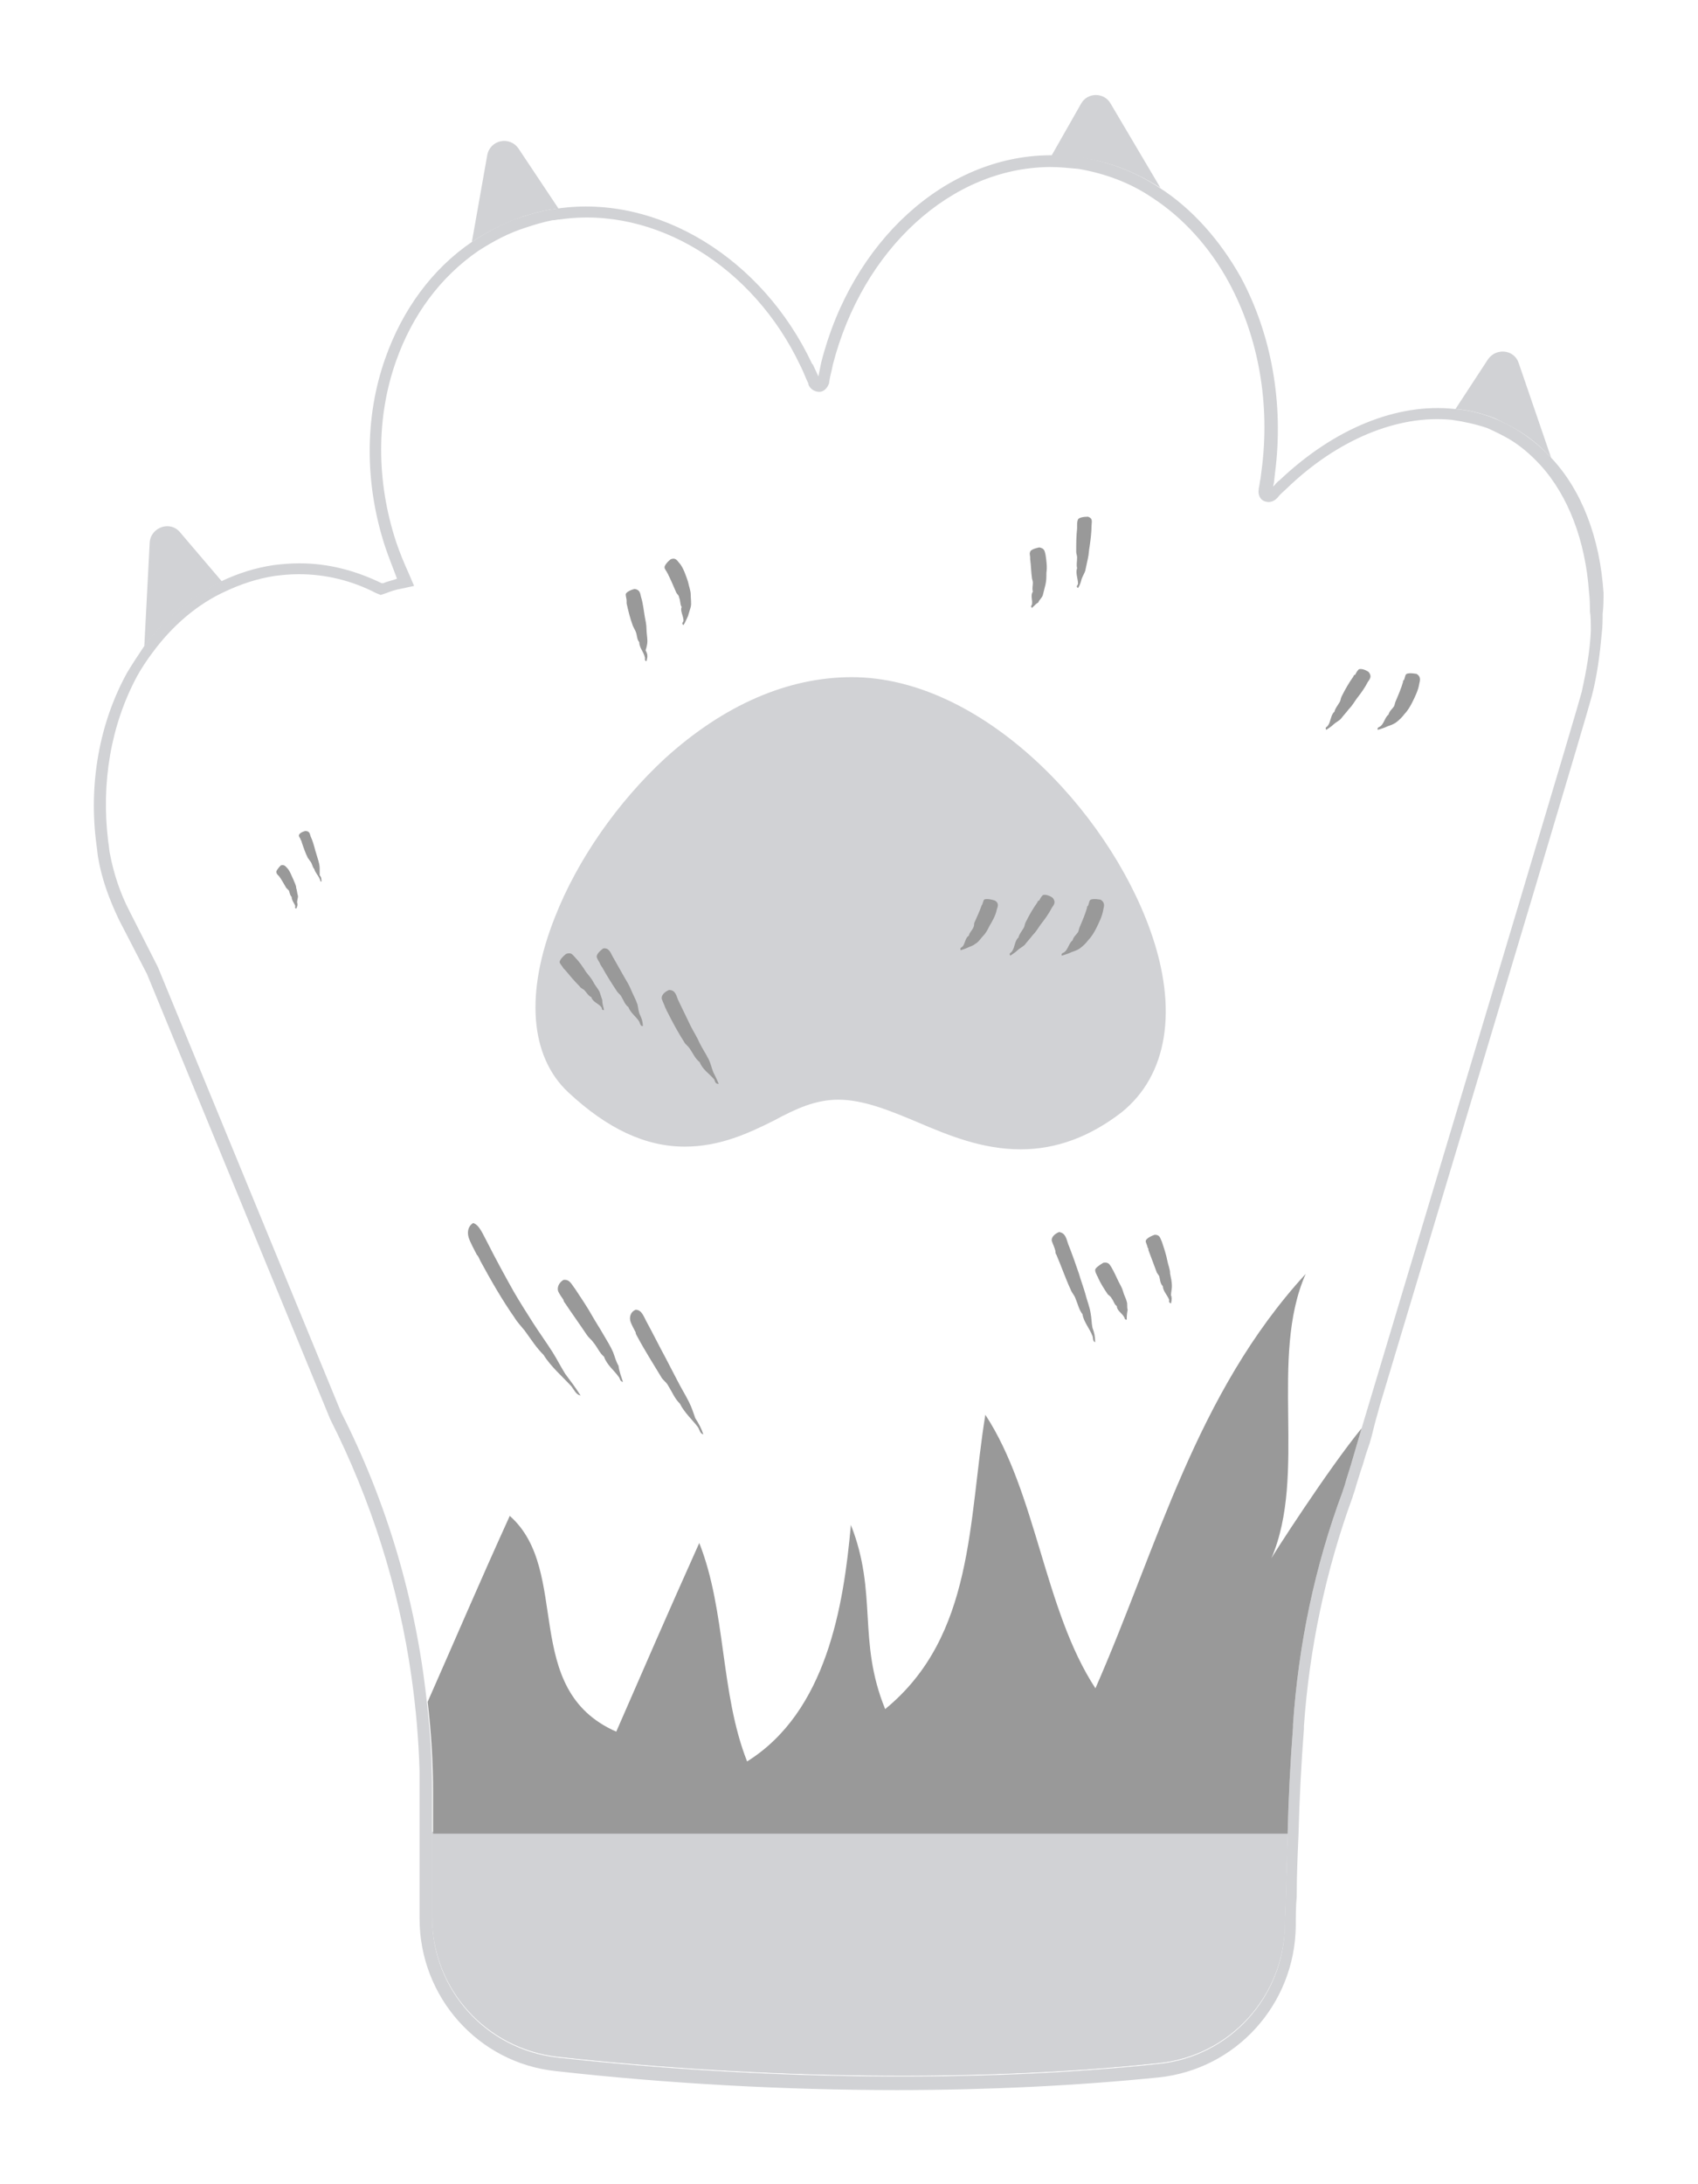 <?xml version="1.0" encoding="UTF-8" standalone="no"?>
<!-- Generator: Adobe Illustrator 24.1.1, SVG Export Plug-In . SVG Version: 6.00 Build 0)  -->

<svg
   version="1.1"
   x="0px"
   y="0px"
   viewBox="0 0 94.043 120.9"
   xml:space="preserve"
   id="svg120"
   sodipodi:docname="PCB_Michi_Act.svg"
   width="94.043mm"
   height="120.9mm"
   inkscape:version="1.2 (1:1.2+202206011327+fc4e4096c5)"
   xmlns:inkscape="http://www.inkscape.org/namespaces/inkscape"
   xmlns:sodipodi="http://sodipodi.sourceforge.net/DTD/sodipodi-0.dtd"
   xmlns="http://www.w3.org/2000/svg"
   xmlns:svg="http://www.w3.org/2000/svg"><defs
   id="defs124" /><sodipodi:namedview
   id="namedview122"
   pagecolor="#ffffff"
   bordercolor="#666666"
   borderopacity="1.0"
   inkscape:showpageshadow="2"
   inkscape:pageopacity="0.0"
   inkscape:pagecheckerboard="0"
   inkscape:deskcolor="#d1d1d1"
   showgrid="false"
   inkscape:zoom="0.72880595"
   inkscape:cx="178.37395"
   inkscape:cy="236.00246"
   inkscape:window-width="2560"
   inkscape:window-height="1535"
   inkscape:window-x="0"
   inkscape:window-y="0"
   inkscape:window-maximized="1"
   inkscape:current-layer="g357"
   inkscape:document-units="mm" />
<style
   type="text/css"
   id="style2">
	.st0{fill:none;stroke:#000000;stroke-miterlimit:10;}
	.st1{fill:#D1D2D5;}
	.st2{fill:#999999;}
	.st3{fill-rule:evenodd;clip-rule:evenodd;fill:#999999;}
</style>

<g
   id="Frente"
   transform="matrix(0.5,0,0,0.5,-24.595,-10.596)">
</g>
<g
   inkscape:label="[fixed] BG"
   inkscape:groupmode="layer"
   sodipodi:insensitive="true"
   id="g357"
   style="display:none"
   transform="translate(-49.211,-21.2)"><rect
     x="0"
     y="0"
     width="188"
     height="241"
     style="fill:#ffffff;fill-opacity:1;stroke:none"
     id="rect355" /><g
     id="Capa_2"
     transform="matrix(0.5,0,0,0.5,24.616,10.604)"
     style="display:inline">
	<path
   class="st0"
   d="M 236.8,86.1 C 236.3,78.7 234,72.1 230,67 l -2.9,-8.7 c -1.6,-4.9 -6.2,-8.2 -11.3,-8.2 -4,0 -7.8,2 -10,5.4 l -0.8,1.2 c -1.8,0.2 -3.6,0.6 -5.4,1.2 -0.9,-3.8 -2.3,-7.4 -4.1,-10.8 -2.6,-4.8 -6.1,-8.9 -10.2,-12 l -4.4,-7.5 c -2.1,-3.6 -6.1,-5.9 -10.3,-5.9 -4.3,0 -8.2,2.3 -10.4,6 l -0.8,1.4 C 151,30.9 143.5,36 138,43.4 131.9,38 124.3,34.6 116.4,34.1 l -1.3,-1.9 c -2.2,-3.4 -5.9,-5.4 -10,-5.4 -5.8,0 -10.8,4.1 -11.8,9.9 l -1,5.9 c -4.4,4 -7.8,9 -9.8,14.9 -1.8,5.1 -2.5,10.7 -2.2,16.2 -0.8,0.1 -1.6,0.1 -2.4,0.3 -0.3,0 -0.5,0.1 -0.8,0.2 l -0.3,-0.4 c -2.3,-2.7 -5.6,-4.3 -9.1,-4.3 -6.4,0 -11.6,5 -11.9,11.3 l -0.5,8.9 c -0.2,0.4 -0.5,0.7 -0.7,1.1 -4.1,7.4 -5.7,16.3 -4.5,25.1 0.1,0.7 0.2,1.3 0.3,2 l 0.2,1 v 0.1 c 0.6,2.9 1.6,5.7 3,8.5 l 2.9,5.7 20.3,49.3 0.2,0.4 c 5.8,11.4 8.9,24.2 8.9,36.9 v 14 c 0,13.7 10.3,25.2 23.9,26.7 12.6,1.4 26.1,2.1 39,2.1 10.7,0 20.8,-0.5 30,-1.5 13.6,-1.4 23.9,-12.9 24.1,-26.5 0.1,-7.1 0.3,-14.3 0.8,-21.3 v -0.7 c 0.5,-7.5 2.1,-15 4.7,-22.1 l 0.2,-0.5 0.1,-0.3 c 5.9,-19.6 24.7,-82.2 26.6,-88.9 l 0.1,-0.2 0.1,-0.3 c 0.7,-2.9 1.1,-5.8 1.3,-8.6 0.1,-1.8 0.1,-3.7 0,-5.6 z"
   id="path4" />
	
	
	
	
	
	
	
	
	
	
	
	
	
	
	
	
</g></g><g
   inkscape:label="Edge.Cuts"
   inkscape:groupmode="layer"
   id="g359"
   transform="translate(-49.211, -21.2)"
   style="display:inline" /><g
   inkscape:label="B.Cu"
   inkscape:groupmode="layer"
   id="g361"
   transform="translate(-49.211,-21.2)" /><g
   inkscape:label="B.Mask"
   inkscape:groupmode="layer"
   id="g363"
   transform="translate(-49.211,-21.2)"
   style="display:inline"><path
     class="st1"
     d="m 120.526,122.658 c -0.05,1.15 -0.05,2.299 -0.1,3.449 0,0.5 -0.05,1.05 -0.05,1.549 v 0.05 c -0.05,3.998 -3.049,7.297 -6.997,7.697 -9.796,1.05 -21.941,0.9 -33.286,-0.35 -3.948,-0.45 -6.947,-3.748 -6.947,-7.747 v -4.698 h 47.38 z"
     id="path572"
     style="stroke-width:0.5" /></g><g
   inkscape:label="B.SilkS"
   inkscape:groupmode="layer"
   id="g365"
   transform="translate(-49.211,-21.2)"
   style="display:inline"><path
     class="st1"
     d="m 105.732,84.824 c -2.099,0 -3.948,-0.75 -5.698,-1.499 -1.549,-0.65 -2.999,-1.249 -4.398,-1.249 -1.249,0 -2.349,0.5 -3.549,1.15 -1.399,0.7 -2.999,1.449 -4.948,1.449 -2.199,0 -4.298,-1 -6.447,-2.999 -2.149,-1.999 -2.399,-5.548 -0.75,-9.696 1.249,-3.199 3.499,-6.397 6.097,-8.796 3.249,-2.949 6.797,-4.498 10.346,-4.498 7.147,0 14.144,7.297 16.543,14.044 1.549,4.348 0.95,7.997 -1.599,10.046 -1.749,1.349 -3.599,2.049 -5.598,2.049 z"
     id="path40"
     style="stroke-width:0.5" /><path
     class="st1"
     d="m 135.12,46.54 c -0.55,-0.6 -1.2,-1.15 -1.899,-1.549 -0.4,-0.25 -0.85,-0.45 -1.249,-0.65 -0.7,-0.25 -1.399,-0.45 -2.149,-0.5 l 1.799,-2.749 c 0.45,-0.65 1.449,-0.55 1.699,0.2 z"
     id="path110"
     style="stroke-width:0.5" /><path
     class="st1"
     d="m 113.479,31.596 c -1.349,-0.85 -2.799,-1.449 -4.348,-1.649 -0.55,-0.1 -1.1,-0.1 -1.599,-0.1 -0.05,0 -0.05,0 -0.1,0 l 1.649,-2.899 c 0.35,-0.65 1.299,-0.65 1.649,0 z"
     id="path116"
     style="stroke-width:0.5" /><path
     class="st1"
     d="m 80.143,32.745 c -0.15,0 -0.3,0.05 -0.45,0.05 -0.55,0.1 -1.05,0.25 -1.549,0.4 -1,0.35 -1.899,0.8 -2.799,1.399 l 0.85,-4.798 c 0.15,-0.85 1.249,-1.1 1.749,-0.35 z"
     id="path114"
     style="stroke-width:0.5" /><path
     class="st1"
     d="m 61.5,53.387 c -1.649,0.8 -3.099,1.999 -4.298,3.599 l 0.3,-5.748 c 0.05,-0.85 1.15,-1.249 1.699,-0.55 z"
     id="path112"
     style="stroke-width:0.5" /><path
     class="st1"
     d="m 138.019,53.986 c -0.2,-2.999 -1.2,-5.648 -2.899,-7.447 -0.6,-0.65 -1.249,-1.15 -1.899,-1.549 -0.4,-0.25 -0.8,-0.45 -1.299,-0.65 -0.65,-0.25 -1.399,-0.45 -2.149,-0.5 -3.199,-0.35 -6.697,1.1 -9.696,3.948 -0.15,0.1 -0.25,0.25 -0.35,0.35 0,-0.1 0.05,-0.2 0.05,-0.3 l 0.05,-0.45 c 0.5,-3.848 -0.2,-7.697 -1.899,-10.846 -1.15,-2.049 -2.699,-3.798 -4.498,-4.948 -1.349,-0.9 -2.849,-1.449 -4.398,-1.699 -0.55,-0.1 -1.1,-0.1 -1.649,-0.1 h -0.05 c -5.748,0.05 -10.945,4.748 -12.645,11.495 -0.05,0.25 -0.1,0.5 -0.15,0.75 -0.1,-0.2 -0.2,-0.45 -0.3,-0.65 l -0.05,-0.05 c -2.749,-5.848 -8.546,-9.396 -14.094,-8.596 -0.1,0 -0.25,0.05 -0.4,0.05 -0.55,0.1 -1.05,0.25 -1.549,0.4 -0.95,0.3 -1.899,0.8 -2.799,1.399 -2.199,1.499 -3.848,3.748 -4.798,6.447 -1.15,3.249 -1.15,6.947 0,10.446 0.2,0.6 0.45,1.2 0.65,1.749 -0.25,0.1 -0.55,0.15 -0.75,0.25 h -0.1 c -1.449,-0.7 -2.949,-1.1 -4.548,-1.1 -0.55,0 -1.05,0.05 -1.449,0.1 -1,0.15 -1.949,0.45 -2.899,0.9 -1.649,0.8 -3.149,2.049 -4.298,3.648 -0.3,0.45 -0.6,0.9 -0.9,1.399 -1.549,2.799 -2.149,6.197 -1.699,9.546 0.05,0.3 0.05,0.5 0.1,0.75 0.2,1.15 0.6,2.249 1.15,3.399 l 1.549,2.999 10.146,24.64 c 2.249,4.448 3.798,9.296 4.498,14.244 0.25,1.749 0.4,3.499 0.45,5.248 0,0.15 0,0.35 0,0.5 0,0.25 0,0.45 0,0.65 v 2.299 4.698 c 0,4.348 3.249,7.997 7.547,8.447 6.247,0.7 12.695,1.05 18.892,1.05 5.098,0 10.046,-0.25 14.494,-0.7 4.298,-0.45 7.547,-4.048 7.597,-8.397 v -0.05 c 0,-0.5 0,-1.05 0.05,-1.549 0,-1.15 0.05,-2.299 0.1,-3.449 0.05,-1.949 0.15,-3.898 0.3,-5.848 v -0.15 c 0.3,-4.298 1.2,-8.596 2.699,-12.695 0,-0.05 0.1,-0.25 0.2,-0.65 l 0.25,-0.8 c 0.15,-0.4 0.25,-0.85 0.4,-1.249 0.15,-0.4 0.25,-0.85 0.35,-1.249 0.05,-0.2 0.1,-0.4 0.15,-0.55 0.05,-0.2 0.1,-0.35 0.15,-0.55 0,0 0,0 0,0 7.397,-24.59 11.545,-38.484 11.745,-39.284 0.3,-1.15 0.45,-2.349 0.55,-3.449 0.05,-0.4 0.05,-0.8 0.05,-1.1 0.05,-0.4 0.05,-0.8 0.05,-1.2 z m -0.7,2.149 v 0 c -0.05,1.1 -0.25,2.199 -0.5,3.349 -0.2,0.8 -4.648,15.644 -12.195,40.783 -0.2,0.7 -0.4,1.349 -0.6,2.049 l -0.25,0.8 c -0.1,0.4 -0.2,0.6 -0.2,0.65 -1.549,4.148 -2.449,8.496 -2.749,12.895 v 0.15 c -0.15,1.949 -0.25,3.898 -0.3,5.898 -0.05,1.15 -0.05,2.299 -0.1,3.449 0,0.5 -0.05,1.05 -0.05,1.549 v 0.05 c -0.05,3.998 -3.049,7.297 -6.997,7.697 -9.796,1.05 -21.941,0.9 -33.286,-0.35 -3.948,-0.45 -6.947,-3.748 -6.947,-7.747 v -4.698 -2.299 c 0,-1.649 -0.1,-3.299 -0.3,-4.998 -0.6,-5.548 -2.199,-10.995 -4.748,-15.993 L 57.952,74.728 56.403,71.679 c -0.55,-1.05 -0.9,-2.149 -1.1,-3.199 -0.05,-0.2 -0.05,-0.45 -0.1,-0.7 -0.4,-3.249 0.15,-6.447 1.599,-9.146 0.25,-0.45 0.55,-0.9 0.85,-1.299 1.1,-1.499 2.499,-2.699 4.048,-3.399 0.85,-0.4 1.749,-0.7 2.699,-0.85 0.4,-0.05 0.85,-0.1 1.349,-0.1 1.499,0 2.949,0.35 4.298,1.05 l 0.25,0.1 0.3,-0.1 c 0.25,-0.1 0.55,-0.2 0.85,-0.25 l 0.7,-0.15 -0.3,-0.7 c -0.25,-0.55 -0.5,-1.15 -0.7,-1.749 -1.1,-3.349 -1.1,-6.897 0,-9.996 0.9,-2.549 2.449,-4.648 4.548,-6.097 0.85,-0.55 1.699,-1 2.649,-1.299 0.45,-0.15 0.95,-0.3 1.449,-0.4 0.15,0 0.3,-0.05 0.45,-0.05 5.248,-0.75 10.696,2.599 13.295,8.097 l 0.05,0.1 c 0.15,0.3 0.25,0.6 0.4,0.9 v 0.05 c 0.1,0.25 0.35,0.4 0.6,0.4 0.25,0 0.45,-0.2 0.55,-0.5 v -0.05 c 0.05,-0.35 0.15,-0.65 0.2,-0.95 1.649,-6.397 6.547,-10.895 11.995,-10.945 h 0.05 c 0.5,0 1,0.05 1.549,0.1 1.449,0.25 2.849,0.75 4.098,1.599 1.699,1.1 3.199,2.749 4.248,4.698 1.649,3.049 2.299,6.747 1.799,10.446 l -0.05,0.4 c -0.05,0.2 -0.05,0.35 -0.1,0.55 v 0.05 c -0.05,0.25 0.05,0.55 0.3,0.65 0.25,0.1 0.5,0.05 0.7,-0.15 l 0.05,-0.05 c 0.15,-0.2 0.35,-0.35 0.5,-0.5 2.799,-2.699 6.147,-4.098 9.146,-3.798 0.7,0.1 1.349,0.25 1.949,0.45 0.45,0.2 0.85,0.4 1.2,0.6 0.6,0.35 1.2,0.85 1.749,1.449 1.549,1.699 2.499,4.198 2.699,7.047 0.05,0.4 0.05,0.8 0.05,1.05 0.05,0.3 0.05,0.7 0.05,1.1 z"
     id="path6"
     style="display:inline;stroke-width:0.5" /></g><g
   inkscape:label="F.Cu"
   inkscape:groupmode="layer"
   id="g367"
   transform="translate(-49.211,-21.2)"
   style="display:none" /><g
   inkscape:label="F.Mask"
   inkscape:groupmode="layer"
   id="g369"
   transform="translate(-49.211,-21.2)"
   style="display:inline"><path
     class="st1"
     d="m 120.526,122.658 c -0.05,1.15 -0.05,2.299 -0.1,3.449 0,0.5 -0.05,1.05 -0.05,1.549 v 0.05 c -0.05,3.998 -3.049,7.297 -6.997,7.697 -9.796,1.05 -21.941,0.9 -33.286,-0.35 -3.948,-0.45 -6.947,-3.748 -6.947,-7.747 v -4.698 h 47.38 z"
     id="path8"
     style="stroke-width:0.5" /></g><g
   inkscape:label="F.SilkS"
   inkscape:groupmode="layer"
   id="g371"
   transform="translate(-49.211,-21.2)"
   style="display:inline"><path
     class="st2"
     d="m 124.624,100.267 c -0.2,0.7 -0.4,1.349 -0.6,2.049 l -0.25,0.8 c -0.1,0.4 -0.2,0.6 -0.2,0.65 -1.549,4.148 -2.449,8.496 -2.749,12.895 v 0.15 c -0.15,1.949 -0.25,3.898 -0.3,5.898 H 73.196 v -2.299 c 0,-1.649 -0.1,-3.299 -0.3,-4.998 1.699,-3.848 2.799,-6.447 4.548,-10.296 3.449,3.049 0.55,9.596 5.898,11.945 1.699,-3.898 2.849,-6.547 4.598,-10.446 1.499,3.798 1.15,8.297 2.649,12.095 4.398,-2.749 5.348,-8.596 5.748,-13.095 1.499,3.798 0.35,6.397 1.899,10.196 4.948,-4.048 4.598,-10.446 5.548,-16.293 2.849,4.348 3.249,10.796 6.097,15.144 3.449,-7.847 5.548,-16.293 11.645,-22.941 -2.049,4.648 0.1,11.095 -1.899,15.743 0,-0.05 3.149,-4.948 4.998,-7.197 z"
     id="path10"
     style="stroke-width:0.5" /><g
     id="g98"
     transform="matrix(0.5,0,0,0.5,24.616,10.604)">
		<g
   id="g92">
			<path
   class="st3"
   d="m 168.6,86.3 c -0.3,-0.2 0,-0.3 0,-0.5 0,-0.5 -0.3,-1.2 -0.1,-1.7 -0.1,-0.4 0,-0.7 0,-1.2 0,-0.2 -0.1,-0.4 -0.1,-0.6 0,-0.9 0,-1.7 0.1,-2.6 0,-0.1 0,-0.2 0,-0.3 0,-0.2 0,-0.5 0.1,-0.7 0.1,-0.2 0.6,-0.3 1.1,-0.3 0.6,0.2 0.4,0.6 0.4,1 0,0.7 -0.1,1.5 -0.2,2.2 -0.1,0.5 -0.1,1 -0.2,1.4 -0.1,0.5 -0.2,0.9 -0.3,1.4 -0.1,0.3 -0.3,0.6 -0.4,0.9 -0.1,0.4 -0.2,0.7 -0.4,1 z"
   id="path90" />
		</g>
		<g
   id="g96">
			<path
   class="st3"
   d="m 163.5,88.5 c -0.2,-0.2 0,-0.3 0,-0.4 0.1,-0.4 -0.2,-1 0.1,-1.4 -0.1,-0.4 0,-0.6 0,-1 0,-0.2 -0.1,-0.4 -0.1,-0.5 -0.1,-0.7 -0.1,-1.4 -0.2,-2.1 0,-0.1 0,-0.1 0,-0.2 0,-0.2 -0.1,-0.4 0,-0.6 0,-0.2 0.5,-0.4 1,-0.5 0.6,0.1 0.6,0.4 0.7,0.8 0.1,0.6 0.2,1.4 0.1,2 0,0.4 0,0.9 -0.1,1.3 -0.1,0.4 -0.2,0.8 -0.3,1.2 -0.1,0.3 -0.4,0.5 -0.5,0.8 -0.2,0.1 -0.4,0.3 -0.7,0.6 z"
   id="path94" />
		</g>
	</g><g
     id="g108"
     transform="matrix(0.5,0,0,0.5,24.616,10.604)">
		<g
   id="g102">
			<path
   class="st3"
   d="m 201.8,102 c -0.1,-0.3 0.2,-0.3 0.3,-0.4 0.4,-0.3 0.5,-1 0.9,-1.3 0.1,-0.4 0.4,-0.6 0.6,-0.9 0.1,-0.2 0.1,-0.4 0.2,-0.6 0.3,-0.7 0.6,-1.4 0.8,-2.1 0,-0.1 0,-0.2 0.1,-0.2 0.1,-0.2 0.1,-0.4 0.2,-0.6 0.1,-0.2 0.6,-0.2 1.2,-0.1 0.5,0.3 0.4,0.7 0.3,1.1 -0.1,0.7 -0.5,1.5 -0.8,2.1 -0.2,0.4 -0.5,0.9 -0.8,1.2 -0.3,0.4 -0.6,0.7 -1,1 -0.3,0.2 -0.6,0.3 -0.9,0.4 -0.4,0.2 -0.8,0.3 -1.1,0.4 z"
   id="path100" />
		</g>
		<g
   id="g106">
			<path
   class="st3"
   d="m 196.1,102 c -0.2,-0.3 0.1,-0.3 0.2,-0.5 0.3,-0.4 0.3,-1.2 0.7,-1.5 0.1,-0.4 0.3,-0.6 0.6,-1.1 0.1,-0.2 0.1,-0.4 0.2,-0.6 0.4,-0.8 0.8,-1.5 1.3,-2.2 0,-0.1 0.1,-0.2 0.2,-0.2 0.1,-0.2 0.2,-0.4 0.4,-0.6 0.2,-0.1 0.7,0 1.1,0.3 0.4,0.5 0.1,0.8 -0.1,1.1 -0.3,0.6 -0.8,1.3 -1.2,1.8 -0.3,0.4 -0.5,0.8 -0.9,1.2 -0.3,0.4 -0.6,0.7 -0.9,1.1 -0.2,0.2 -0.6,0.4 -0.8,0.6 -0.2,0.2 -0.5,0.4 -0.8,0.6 z"
   id="path104" />
		</g>
	</g><g
     id="g88"
     transform="matrix(0.5,0,0,0.5,24.616,10.604)">
		<g
   id="g82">
			<path
   class="st3"
   d="m 124.9,90.4 c -0.3,-0.2 0,-0.3 0,-0.5 0,-0.5 -0.4,-1.1 -0.2,-1.5 -0.2,-0.3 -0.1,-0.6 -0.3,-1.1 0,-0.2 -0.2,-0.3 -0.3,-0.5 -0.3,-0.7 -0.6,-1.4 -0.9,-2 0,-0.1 -0.1,-0.1 -0.1,-0.2 -0.1,-0.2 -0.3,-0.4 -0.3,-0.6 0,-0.2 0.3,-0.6 0.7,-0.9 0.6,-0.2 0.7,0.2 1,0.5 0.4,0.5 0.7,1.4 0.9,2 0.1,0.5 0.3,1 0.3,1.4 0,0.5 0.1,1 0,1.4 -0.1,0.3 -0.2,0.7 -0.3,1 -0.2,0.4 -0.3,0.7 -0.5,1 z"
   id="path80" />
		</g>
		<g
   id="g86">
			<path
   class="st3"
   d="m 120.8,94.4 c -0.3,-0.1 -0.1,-0.3 -0.2,-0.5 -0.1,-0.5 -0.6,-1 -0.6,-1.6 -0.3,-0.4 -0.2,-0.7 -0.4,-1.2 -0.1,-0.2 -0.2,-0.4 -0.3,-0.6 -0.3,-0.8 -0.5,-1.6 -0.7,-2.5 0,-0.1 0,-0.2 0,-0.3 0,-0.2 -0.1,-0.5 -0.1,-0.7 0,-0.2 0.5,-0.5 1,-0.6 0.6,0.1 0.6,0.5 0.7,0.9 0.2,0.6 0.3,1.5 0.4,2.1 0.1,0.5 0.2,1 0.2,1.4 0,0.5 0.1,0.9 0.1,1.4 0,0.3 -0.1,0.7 -0.2,1 0.3,0.5 0.2,0.8 0.1,1.2 z"
   id="path84" />
		</g>
	</g><g
     id="g78"
     transform="matrix(0.5,0,0,0.5,24.616,10.604)">
		<g
   id="g72">
			<path
   class="st3"
   d="m 84.8,118.8 c -0.2,0 -0.1,-0.2 -0.2,-0.3 -0.1,-0.3 -0.5,-0.7 -0.6,-1.1 -0.2,-0.2 -0.2,-0.5 -0.4,-0.8 -0.1,-0.1 -0.2,-0.3 -0.3,-0.4 -0.3,-0.6 -0.5,-1.2 -0.7,-1.8 0,-0.1 0,-0.1 -0.1,-0.2 0,-0.2 -0.2,-0.3 -0.2,-0.5 0,-0.2 0.3,-0.4 0.7,-0.5 0.5,0 0.5,0.3 0.6,0.6 0.2,0.4 0.4,1.1 0.5,1.5 0.1,0.3 0.2,0.7 0.3,1 0.1,0.3 0.2,0.7 0.2,1 0,0.2 0,0.5 0,0.8 0.2,0.2 0.2,0.5 0.2,0.7 z"
   id="path70" />
		</g>
		<g
   id="g76">
			<path
   class="st3"
   d="m 82,121.8 c -0.2,-0.1 -0.1,-0.2 -0.1,-0.3 -0.1,-0.3 -0.4,-0.6 -0.4,-1 -0.2,-0.2 -0.2,-0.4 -0.3,-0.7 -0.1,-0.1 -0.2,-0.2 -0.3,-0.3 -0.3,-0.5 -0.5,-0.9 -0.8,-1.3 0,0 -0.1,-0.1 -0.1,-0.1 -0.1,-0.1 -0.2,-0.2 -0.2,-0.4 0,-0.1 0.2,-0.4 0.5,-0.7 0.4,-0.1 0.5,0.1 0.7,0.3 0.3,0.3 0.5,0.9 0.7,1.3 0.1,0.3 0.3,0.6 0.3,0.9 0.1,0.3 0.1,0.6 0.2,0.9 0,0.2 -0.1,0.5 -0.1,0.7 0.1,0.3 0,0.5 -0.1,0.7 z"
   id="path74" />
		</g>
	</g><g
     id="g38"
     transform="matrix(0.5,0,0,0.5,24.616,10.604)">
		<g
   id="g28">
			<path
   class="st3"
   d="m 113.5,175.7 c -0.5,-0.1 -0.7,-0.6 -1,-1 -1,-1.1 -2.3,-2.2 -3.1,-3.5 -0.8,-0.8 -1.3,-1.6 -2.1,-2.7 -0.4,-0.5 -0.8,-0.9 -1.1,-1.4 -1.4,-2 -2.6,-4.1 -3.8,-6.3 -0.1,-0.2 -0.2,-0.5 -0.4,-0.7 -0.3,-0.6 -0.7,-1.3 -0.9,-1.9 -0.2,-0.7 0,-1.3 0.5,-1.6 0.7,0.2 1.1,1.3 1.6,2.2 0.8,1.6 2,3.8 2.9,5.4 0.7,1.2 1.4,2.3 2.1,3.4 0.7,1.1 1.5,2.2 2.2,3.3 0.5,0.8 0.9,1.6 1.4,2.4 0.6,0.8 1.2,1.6 1.7,2.4 z"
   id="path26" />
		</g>
		<g
   id="g32">
			<path
   class="st3"
   d="m 118.2,174.2 c -0.4,-0.1 -0.3,-0.4 -0.5,-0.6 -0.5,-0.7 -1.3,-1.3 -1.6,-2.2 -0.5,-0.4 -0.7,-1 -1.2,-1.6 -0.2,-0.3 -0.5,-0.5 -0.7,-0.8 -0.8,-1.2 -1.6,-2.3 -2.4,-3.5 -0.1,-0.1 -0.2,-0.3 -0.2,-0.4 -0.2,-0.3 -0.5,-0.7 -0.6,-1 -0.1,-0.4 0.1,-0.9 0.6,-1.2 0.7,-0.1 0.9,0.5 1.3,1 0.6,0.9 1.4,2.1 1.9,3 0.4,0.7 0.8,1.3 1.2,2 0.4,0.7 0.8,1.3 1.1,2 0.2,0.5 0.3,1 0.6,1.5 0.1,0.7 0.3,1.2 0.5,1.8 z"
   id="path30" />
		</g>
		<g
   id="g36">
			<path
   class="st3"
   d="m 127.1,180 c -0.4,-0.1 -0.4,-0.5 -0.6,-0.8 -0.6,-0.8 -1.5,-1.6 -2,-2.6 -0.6,-0.6 -0.8,-1.2 -1.3,-2 -0.2,-0.4 -0.6,-0.6 -0.8,-1 -0.9,-1.5 -1.8,-2.9 -2.6,-4.4 -0.1,-0.2 -0.2,-0.3 -0.2,-0.5 -0.2,-0.4 -0.5,-0.9 -0.6,-1.3 -0.1,-0.5 0.1,-1 0.6,-1.2 0.7,0 0.9,0.8 1.3,1.5 0.6,1.1 1.4,2.7 2,3.8 0.4,0.8 0.9,1.7 1.3,2.5 0.4,0.8 0.9,1.6 1.3,2.4 0.3,0.6 0.5,1.2 0.7,1.8 0.4,0.6 0.7,1.2 0.9,1.8 z"
   id="path34" />
		</g>
	</g><g
     id="g24"
     transform="matrix(0.5,0,0,0.5,24.616,10.604)">
		<g
   id="g14">
			<path
   class="st3"
   d="m 170.5,169.8 c -0.3,-0.1 -0.2,-0.5 -0.3,-0.7 -0.3,-0.8 -1,-1.6 -1.1,-2.4 -0.4,-0.5 -0.5,-1.1 -0.8,-1.8 -0.1,-0.3 -0.4,-0.6 -0.5,-0.9 -0.6,-1.3 -1,-2.5 -1.6,-3.9 -0.1,-0.1 -0.1,-0.3 -0.1,-0.4 -0.1,-0.4 -0.3,-0.8 -0.4,-1.1 -0.1,-0.4 0.3,-0.8 0.8,-1 0.7,0.1 0.8,0.7 1,1.3 0.4,1 0.9,2.4 1.2,3.3 0.2,0.7 0.5,1.5 0.7,2.2 0.2,0.8 0.5,1.5 0.6,2.2 0.1,0.5 0.1,1.1 0.2,1.6 0.2,0.5 0.3,1 0.3,1.6 z"
   id="path12" />
		</g>
		<g
   id="g18">
			<path
   class="st3"
   d="m 174,167.3 c -0.3,0 -0.2,-0.2 -0.3,-0.3 -0.2,-0.4 -0.8,-0.7 -0.8,-1.2 -0.3,-0.2 -0.3,-0.5 -0.6,-0.9 -0.1,-0.2 -0.3,-0.3 -0.4,-0.4 -0.4,-0.6 -0.8,-1.2 -1.1,-1.9 0,-0.1 -0.1,-0.1 -0.1,-0.2 -0.1,-0.2 -0.2,-0.4 -0.2,-0.6 0,-0.2 0.4,-0.5 0.9,-0.8 0.6,-0.1 0.7,0.2 0.9,0.5 0.3,0.5 0.6,1.2 0.8,1.6 0.2,0.4 0.4,0.7 0.5,1.1 0.1,0.4 0.3,0.7 0.4,1.1 0.1,0.3 0,0.6 0.1,0.9 -0.1,0.5 -0.1,0.8 -0.1,1.1 z"
   id="path16" />
		</g>
		<g
   id="g22">
			<path
   class="st3"
   d="m 178.9,165.5 c -0.3,-0.1 -0.2,-0.3 -0.2,-0.4 -0.2,-0.5 -0.7,-1 -0.7,-1.5 -0.3,-0.3 -0.3,-0.7 -0.4,-1.1 -0.1,-0.2 -0.3,-0.4 -0.3,-0.5 -0.3,-0.8 -0.6,-1.6 -0.9,-2.4 0,-0.1 0,-0.2 -0.1,-0.3 0,-0.2 -0.2,-0.5 -0.2,-0.7 0,-0.2 0.4,-0.5 1,-0.7 0.6,0 0.6,0.4 0.8,0.8 0.2,0.6 0.5,1.5 0.6,2.1 0.1,0.5 0.3,0.9 0.3,1.4 0.1,0.5 0.2,0.9 0.2,1.4 0,0.3 -0.1,0.7 -0.1,1 0.1,0.2 0.1,0.5 0,0.9 z"
   id="path20" />
		</g>
	</g><g
     id="g68"
     transform="matrix(0.5,0,0,0.5,24.616,10.604)">
		<g
   id="g58">
			<path
   class="st3"
   d="m 166.8,127 c -0.1,-0.3 0.2,-0.3 0.3,-0.4 0.4,-0.3 0.5,-1 0.9,-1.3 0.1,-0.4 0.4,-0.6 0.6,-0.9 0.1,-0.2 0.1,-0.4 0.2,-0.6 0.3,-0.7 0.6,-1.4 0.8,-2.1 0,-0.1 0,-0.2 0.1,-0.2 0.1,-0.2 0.1,-0.4 0.2,-0.6 0.1,-0.2 0.6,-0.2 1.2,-0.1 0.5,0.3 0.4,0.7 0.3,1.1 -0.1,0.7 -0.5,1.5 -0.8,2.1 -0.2,0.4 -0.5,0.9 -0.8,1.2 -0.3,0.4 -0.6,0.7 -1,1 -0.3,0.2 -0.6,0.3 -0.9,0.4 -0.4,0.2 -0.8,0.3 -1.1,0.4 z"
   id="path56" />
		</g>
		<g
   id="g62">
			<path
   class="st3"
   d="m 161.1,127 c -0.2,-0.3 0.1,-0.3 0.2,-0.5 0.3,-0.4 0.3,-1.2 0.7,-1.5 0.1,-0.4 0.3,-0.6 0.6,-1.1 0.1,-0.2 0.1,-0.4 0.2,-0.6 0.4,-0.8 0.8,-1.5 1.3,-2.2 0,-0.1 0.1,-0.2 0.2,-0.2 0.1,-0.2 0.2,-0.4 0.4,-0.6 0.2,-0.1 0.7,0 1.1,0.3 0.4,0.5 0.1,0.8 -0.1,1.1 -0.3,0.6 -0.8,1.3 -1.2,1.8 -0.3,0.4 -0.5,0.8 -0.9,1.2 -0.3,0.4 -0.6,0.7 -0.9,1.1 -0.2,0.2 -0.6,0.4 -0.8,0.6 -0.2,0.2 -0.5,0.4 -0.8,0.6 z"
   id="path60" />
		</g>
		<g
   id="g66">
			<path
   class="st3"
   d="m 155.6,126.4 c -0.1,-0.3 0.1,-0.3 0.2,-0.4 0.3,-0.3 0.3,-1 0.7,-1.2 0.1,-0.4 0.3,-0.5 0.5,-0.9 0.1,-0.2 0.1,-0.4 0.1,-0.5 0.3,-0.7 0.6,-1.3 0.8,-1.9 0,-0.1 0.1,-0.1 0.1,-0.2 0.1,-0.2 0.1,-0.4 0.2,-0.5 0.1,-0.1 0.6,-0.1 1.2,0.1 0.5,0.3 0.3,0.7 0.2,1 -0.1,0.6 -0.5,1.3 -0.8,1.8 -0.2,0.4 -0.4,0.8 -0.7,1.1 -0.3,0.3 -0.5,0.7 -0.9,0.9 -0.2,0.2 -0.6,0.3 -0.8,0.4 -0.2,0.1 -0.5,0.2 -0.8,0.3 z"
   id="path64" />
		</g>
	</g><g
     id="g54"
     transform="matrix(0.5,0,0,0.5,24.616,10.604)">
		<g
   id="g44">
			<path
   class="st3"
   d="m 128.8,141.2 c -0.4,0 -0.4,-0.3 -0.5,-0.5 -0.5,-0.6 -1.3,-1.1 -1.6,-1.9 -0.5,-0.4 -0.7,-0.9 -1.1,-1.5 -0.2,-0.3 -0.5,-0.5 -0.6,-0.7 -0.7,-1.1 -1.3,-2.2 -1.9,-3.4 -0.1,-0.1 -0.1,-0.3 -0.2,-0.4 -0.1,-0.3 -0.3,-0.7 -0.4,-1 -0.1,-0.4 0.3,-0.8 0.8,-1 0.7,0 0.8,0.6 1,1.1 0.5,1 1,2.1 1.4,2.9 0.3,0.6 0.7,1.2 1,1.9 0.3,0.6 0.7,1.2 1,1.8 0.2,0.4 0.3,0.9 0.5,1.4 0.2,0.4 0.4,0.8 0.6,1.3 z"
   id="path42" />
		</g>
		<g
   id="g48">
			<path
   class="st3"
   d="m 120.4,134.8 c -0.3,0 -0.3,-0.3 -0.4,-0.5 -0.3,-0.5 -1,-1 -1.2,-1.6 -0.4,-0.3 -0.5,-0.7 -0.8,-1.2 -0.1,-0.2 -0.4,-0.4 -0.5,-0.6 -0.6,-0.9 -1.1,-1.7 -1.6,-2.6 -0.1,-0.1 -0.1,-0.2 -0.2,-0.3 -0.1,-0.3 -0.3,-0.5 -0.4,-0.8 -0.1,-0.3 0.3,-0.7 0.7,-1 0.6,-0.1 0.8,0.4 1,0.8 0.4,0.7 0.9,1.6 1.3,2.3 0.3,0.5 0.6,1 0.8,1.5 0.2,0.5 0.5,1 0.7,1.6 0.1,0.4 0.1,0.8 0.3,1.2 0.2,0.4 0.3,0.8 0.3,1.2 z"
   id="path46" />
		</g>
		<g
   id="g52">
			<path
   class="st3"
   d="m 116.1,133 c -0.3,0.1 -0.2,-0.2 -0.3,-0.3 -0.3,-0.4 -1,-0.6 -1.1,-1.1 -0.4,-0.2 -0.5,-0.5 -0.8,-0.8 -0.1,-0.1 -0.4,-0.2 -0.5,-0.4 -0.6,-0.6 -1.1,-1.2 -1.6,-1.8 -0.1,-0.1 -0.1,-0.1 -0.2,-0.2 -0.1,-0.2 -0.3,-0.4 -0.4,-0.6 -0.1,-0.2 0.2,-0.6 0.7,-1 0.6,-0.2 0.7,0.1 1,0.4 0.4,0.4 0.9,1.1 1.2,1.6 0.3,0.4 0.6,0.7 0.8,1.1 0.2,0.4 0.5,0.7 0.7,1.1 0.1,0.3 0.2,0.6 0.3,0.9 0,0.4 0.1,0.7 0.2,1.1 z"
   id="path50" />
		</g>
	</g></g><g
   inkscape:label="Dwgs.User"
   inkscape:groupmode="layer"
   id="g373"
   transform="translate(-49.211,-21.2)" /><g
   inkscape:label="Drill"
   inkscape:groupmode="layer"
   id="g375"
   transform="translate(-49.211, -21.2)" /></svg>
